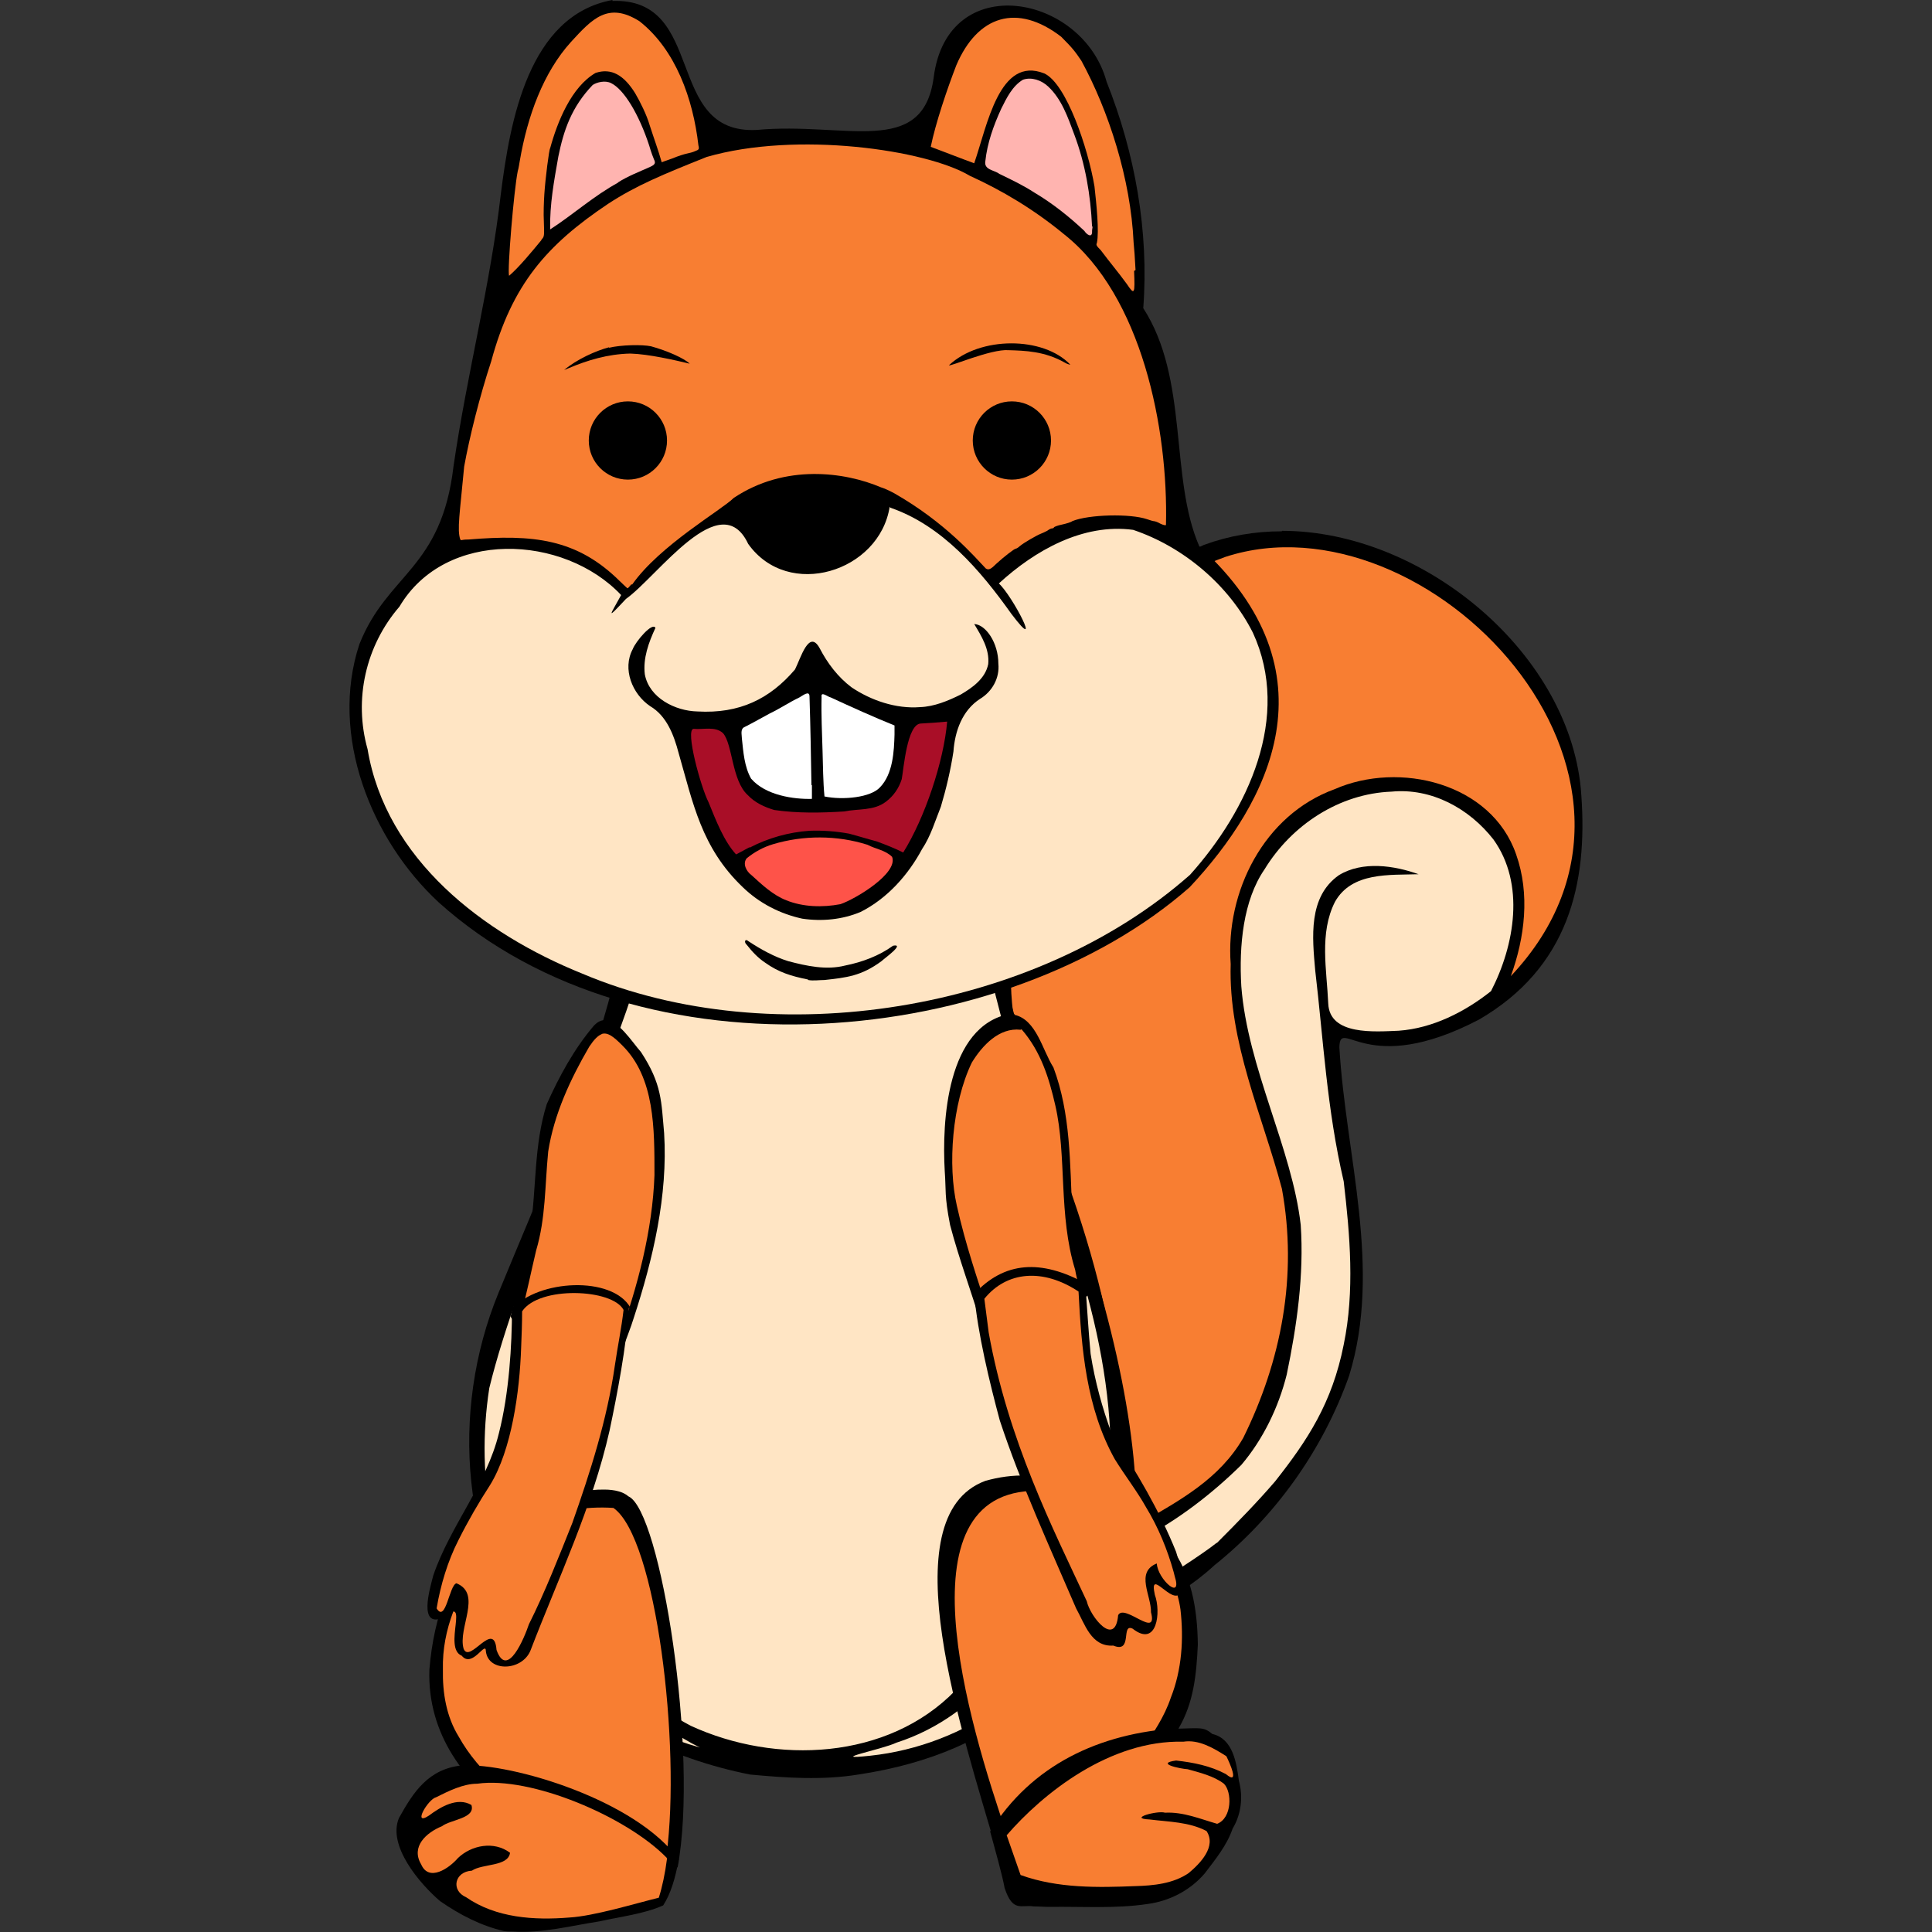<?xml version="1.0" encoding="UTF-8" standalone="no"?>
<svg
   xmlns:svg="http://www.w3.org/2000/svg"
   xmlns="http://www.w3.org/2000/svg"
   version="1.1"
   width="400"
   height="400"
   viewBox="0 0 400 400">
  <rect x="0" y="0" width="400" height="400" fill="#333333" stroke="none"/>
  <defs/>
  <g id="puppet">
    <g id="m5">
      <circle
         r="0"
         cx="226"
         cy="332"
         id="pivot_m5"
         style="fill:#000000;fill-opacity:1;stroke:none;stroke-width:0.5;stroke-miterlimit:4;stroke-dasharray:none;stroke-opacity:1" />
      <path
         style="opacity:1;fill:#000000;fill-opacity:1;stroke:none;stroke-opacity:1"
         d="m 265.4,110 c -5.5,0 -10.9,0.9 -16.1,2.8 -47,21.2 -43.9,61.1 -43.4,88.9 2.4,51.4 37.1,79.8 16.7,134.8 11.1,-1.6 20,-4.3 28.8,-12.4 12.5,-10 22.4,-23.7 27.9,-39.2 6.9,-22.3 -0.7,-45.6 -2,-68.1 0.2,-6.4 5.5,6.5 28.9,-5.7 18.6,-10.8 22.5,-28.2 21.2,-46.4 -1.8,-29 -32.5,-54.8 -62,-54.8 z"/>
      <path
         d="m 236.4,315.2 c 7.9,-4.6 16.1,-9 21,-17.5 7.9,-16 11.3,-33.6 8,-51.6 -4,-15.1 -11.1,-30.3 -10.6,-46.5 -1.1,-15 6.9,-30.9 21.5,-36.2 13.4,-5.9 32.5,-1.3 37.6,13.5 2.9,8.2 1.8,17.2 -1.1,25.2 39.2,-41.6 -17.4,-100.4 -59.1,-86.8 -39.6,14.3 -46.5,53.1 -44.4,86.9 -0.1,8.9 2.5,22.4 8.1,34.3 12.3,31.6 18.5,59.7 17.8,79.2 z"
         style="fill:#f87e32;fill-opacity:1" />
      <path
         d="m 252,319.4 c 4.3,-4.3 8.3,-8.4 12,-12.7 6.7,-8.5 11.8,-16.2 14.2,-28.3 2.3,-11.1 1.3,-22.7 0,-33.8 -3.5,-15 -4.2,-29.3 -5.9,-43.7 -0.6,-6.8 -1.5,-15.2 4.9,-19.7 4.9,-3 11.5,-2 16.5,-0.2 -6,0.2 -13.8,-0.5 -17.3,5.7 -3.3,6.5 -1.7,14.1 -1.4,21.1 0.3,6.6 9.6,5.8 14.6,5.6 7,-0.5 13.7,-3.9 19.1,-8.2 4.9,-9.5 7.1,-22.2 0.5,-31.4 -5,-6.4 -12.8,-10.7 -21.1,-9.9 -10.8,0.4 -20.7,6.9 -26.3,16.1 -4.4,6.4 -5.3,15.7 -4.8,24.2 1.3,16.9 10.5,33.6 12.3,49.4 0.7,10.4 -0.8,20.9 -2.9,31 -1.7,6.8 -4.9,13.4 -9.4,18.7 -6.1,6 -13.1,11.4 -20.8,15.4 -5.1,10.9 -8,13.8 0.5,10.8 4.9,-3 12.5,-7.9 15.1,-10 z"
         style="fill:#ffe5c4;fill-opacity:1" />
    </g>
    <path
       style="opacity:1;fill:#000000;fill-opacity:1;stroke:none;stroke-opacity:1"
       d="m 217.3,235 c -2.2,-6.6 -7.7,-26.2 -9.6,-33.2 -8.7,-3.2 -76.2,-1.3 -80.8,2.1 -5.3,21.1 -15.4,43.6 -23.7,63.8 -10.1,24.6 -7.8,54.5 8.7,75.8 10.7,12.9 27.2,20.7 43.4,23.9 7.5,0.7 15,1.2 22.4,-0 60.4,-9.1 66.3,-66.2 39.6,-132.4 z"/>
    <path
       style="fill:#ffe5c4;fill-opacity:1"
       d="m 130.8,205.9 c -5.4,17.3 -23.7,57.5 -29.5,81.5 -2.9,18.8 0.5,39 12.8,54.1 7.1,10.4 18.8,16.9 30.8,20.3 -18.4,-9 -27.4,-29.4 -31.8,-48.2 -4.7,-20.1 6.2,-59.9 14.2,-78.6 -3.9,19.6 -14.4,58.8 -11.4,78.9 3,16.9 11.1,35.1 27.1,43.4 17.6,8.1 40.8,7.1 54.8,-7.3 13.3,-12.4 19.5,-31.3 17.7,-49.2 -1.1,-21 -5.2,-50.6 -9.7,-71.2 9,26.4 16.7,63.9 12.1,91.9 -2.9,17.5 -14.9,33.7 -32.3,39.3 -2.9,1.4 -14.8,3.7 -5.4,2.7 19.6,-2.1 38.3,-14.8 44.9,-33.6 9.8,-26.6 3.3,-55.8 -6.5,-81.6 -4.8,-15.5 -9.6,-30.6 -12.7,-43.1 -9.4,-3.9 -64.6,-2.5 -75,0.8 z"/>
    <g id="m0">
      <circle
         style="fill:#000000;fill-opacity:1;stroke:none;stroke-width:0.5;stroke-miterlimit:4;stroke-dasharray:none;stroke-opacity:1"
         id="pivot_m0"
         cx="165"
         cy="204"
         r="0" />
      <path
         style="opacity:1;fill:#000000;fill-opacity:1;stroke:none;stroke-opacity:1"
         d="M 126.8,0 C 109.4,3.2 105.6,25.1 103.7,40.1 101.5,59.2 96.7,77.3 93.9,96.5 91.4,117.9 80.2,118.7 74.4,133.4 c -6.2,18.8 2.4,40.4 16.4,53.4 42.1,37.9 117.6,30.2 155.5,-3.1 16.4,-17.5 30.7,-44.5 2,-70.6 -6.2,-14.2 -2.1,-34.6 -11.6,-49.3 1.2,-15.9 -1.7,-32.1 -7.6,-46.9 -4.9,-18.1 -33,-23.4 -35.8,-0.8 -2.3,16.6 -18.2,9.1 -36.6,10.8 -19.3,1 -10.3,-27.4 -29.9,-26.7 z"/>
      <path
         style="opacity:1;fill:#ffe5c4;fill-opacity:1"
         d="m 184.2,104.9 c -2.1,13.5 -21,19.4 -29.3,7.7 -5.7,-12.1 -18.7,6.7 -25.3,11.4 -4.3,4.6 -3.3,3.4 -1,-0.8 -11.9,-12.6 -36.4,-13.7 -45.9,2.4 -7,8.1 -9.5,19.2 -6.6,29.5 3.8,22.8 23.9,38.2 44.5,46.5 39.5,16.7 93.7,7.9 125.8,-20.5 12,-13.4 21,-32.7 13,-50.1 -5,-9.9 -14.4,-17.8 -24.8,-21.3 -10.4,-1.4 -20.4,4.3 -27.8,11.1 2.8,2.5 9.4,15.3 2.6,6.3 -6.4,-9 -14.3,-18.3 -25.1,-22 z"/>
      <path
         d="m 130.9,121 c 5.7,-8.1 18.5,-15.4 21,-17.9 10.6,-7.1 23,-5.4 30.5,-2.2 0.4,0.1 1.6,0.6 2.7,1.2 10.7,6.1 16.7,13.2 19,15.6 0.6,0.4 1.1,0.1 2.2,-1 1.4,-1.3 3.7,-3.1 4,-3.1 0.1,0 0.5,-0.2 0.8,-0.5 0.8,-0.7 3.6,-2.3 4.4,-2.6 0.3,-0.1 0.9,-0.4 1.3,-0.6 0.4,-0.3 0.8,-0.5 1,-0.5 0.2,0 0.4,-0.1 0.4,-0.2 0,-0.1 0.7,-0.4 1.7,-0.6 0.9,-0.2 1.9,-0.5 2.1,-0.7 3.4,-1.4 12,-1.6 15.5,-0.4 0.6,0.2 1.2,0.4 1.4,0.4 0.2,0 0.8,0.2 1.3,0.5 0.6,0.3 1.1,0.4 1.2,0.3 0.5,-19.9 -5,-47.5 -21.1,-60.2 -6.3,-5.2 -12.9,-9.1 -19.5,-12.1 -9,-5.4 -35.9,-9.3 -54.5,-3.9 -9,3.6 -14.6,5.9 -20.4,9.7 -12.7,8.5 -19.9,16.7 -24.2,32.6 -2.4,7.3 -4.5,15.7 -5.6,21.8 -0.9,9.7 -1.5,13.1 -0.8,15.1 0.3,0.3 0,0 1.7,-0 13.3,-1.1 22.4,-0.2 31.3,8.6 0.8,0.8 1.6,1.5 1.6,1.5 0.1,0 0.4,-0.3 0.8,-0.8 z"
         style="fill:#f87e32;fill-opacity:1" />
      <circle
         style="fill:#000000;fill-opacity:1;stroke:none;stroke-width:0.5;stroke-miterlimit:4;stroke-dasharray:none;stroke-opacity:1"
         cx="130"
         cy="91.2"
         r="8.1" />
      <circle
         r="8.1"
         cy="91.2"
         cx="209.5"
         style="fill:#000000;fill-opacity:1;stroke:none;stroke-width:0.5;stroke-miterlimit:4;stroke-dasharray:none;stroke-opacity:1" />
      <path
         d="m 127.9,37.8 c 2,-1.3 4.6,-2.3 6.6,-3.2 1.1,-0.5 1.3,-0.8 0.9,-1.6 -0.1,-0.2 -0.6,-1.5 -1,-2.9 -2.1,-6.4 -5.2,-11.6 -7.9,-12.9 -1.2,-0.6 -2.9,-0.2 -3.8,0.4 -4.4,4.6 -6,9.4 -7.1,14.8 -0.9,5.1 -1.8,9.9 -1.7,15.1 4.8,-3.1 9.1,-7 14.1,-9.7 z"
         style="fill:#ffb4b0;fill-opacity:1" />
      <path
         d="m 226.1,46.9 c -0.3,-6.5 -1.4,-13 -3.7,-19.1 -1.3,-3.5 -2.6,-7.3 -5.4,-9.9 -1.4,-1.3 -3.4,-2 -5.2,-1.4 -2.2,1.3 -3.4,3.8 -4.5,6 -1.6,3.5 -2.9,7.1 -3.3,10.9 -0.3,1.8 1.9,1.8 2.9,2.6 2.5,1.2 5,2.4 7.3,3.9 3.7,2.2 7.1,4.9 10.3,7.9 0.5,0.8 1.7,1.6 1.6,0 0,-0.3 0.1,-0.6 0.1,-0.9 z"
         style="fill:#ffb4b0;fill-opacity:1" />
      <path
         d="m 112.1,49.6 c 0.6,-0.6 0.6,-0.7 0.5,-3.7 -0.1,-1.7 -0,-4.2 0.1,-5.7 0.2,-3.2 1,-9.4 1.2,-9.5 1.5,-5.5 4.4,-12.7 9.4,-15.6 3.3,-1.1 5.9,0.5 8.2,4.2 1,1.7 2.4,4.5 3,6.6 0.9,2.8 1.8,5.2 2.5,7.7 0,0 1,-0.4 2.2,-0.8 1.2,-0.5 2.5,-0.9 3,-1 0.5,-0.1 1.3,-0.3 1.7,-0.5 0.8,-0.3 0.9,-0.4 0.7,-1.2 -1.1,-9.6 -4.7,-19.8 -12.2,-25.7 -6.5,-4.1 -9.8,-0.5 -14.2,4.3 -5.7,6.3 -9,15.3 -10.6,24.7 -0.1,0.5 -0.2,1.4 -0.4,2 -0.8,3.9 -2.2,20.6 -1.8,21.7 2.1,-1.8 4.8,-5.1 6.7,-7.4 z"
         style="fill:#f87e32;fill-opacity:1" />
      <path
         d="m 235.1,55.9 c -0.1,-2.2 -0.3,-4.8 -0.4,-5.7 -0.6,-13.2 -5.2,-27.3 -10.8,-37.6 -1.3,-1.9 -1.7,-2.5 -4.2,-5 -9.1,-7 -17.3,-4.4 -21.7,5.9 -1.9,4.9 -4.3,12 -5.3,16.9 2.7,1 6.5,2.5 9,3.4 2.7,-7.8 5.2,-22.3 14.5,-18.6 4.6,2.1 9.1,15.6 10.4,23.4 0.4,3.6 1,9.3 0.5,11.7 -0.2,0.4 -0.1,0.6 0.8,1.5 2.1,2.8 3.5,4.4 5.4,7 1.6,2.4 1.7,2.1 1.5,-2.7 z"
         style="fill:#f87e32;fill-opacity:1" />
      <path
         d="m 196.5,75.6 c 6.4,-6 19.5,-6 25.1,-0.1 -0.2,-7.3e-4 -0.8,-0.2 -1.1,-0.4 -4.2,-2.4 -8.3,-2.5 -11.7,-2.6 -3.6,-0.3 -12.5,3.6 -12.3,3.1 z"
         style="fill:#000000" />
      <path
         d="m 126.1,72 c 2.4,-0.6 6.9,-0.7 8.7,-0.3 3.3,0.9 6.9,2.5 8,3.6 -2.9,-0.7 -8.5,-2 -12.3,-2.1 -4.7,0.1 -8.9,1.4 -12.7,3 l -1,0.4 c 2.6,-2.2 6.6,-4 9.3,-4.7 z"
         style="fill:#000000" />
      <path
         d="m 166.1,190.2 c -4.6,-1 -8.9,-3.2 -12.3,-6.5 -8.6,-8.2 -10.3,-17.4 -13.3,-27.8 -1,-3.8 -2.5,-7.7 -5.9,-9.7 -3.7,-2.5 -5.8,-7.7 -3.6,-11.8 0.6,-1.6 4.1,-5.7 4.7,-4.4 -1.4,3 -2.6,6.3 -2.2,9.6 0.9,4.9 6.3,7.6 10.9,7.7 8.7,0.5 15,-2.6 20.2,-8.7 1.2,-2.4 2.9,-8.4 5.1,-4.4 1.6,3.1 3.8,6 6.6,8.1 4,2.7 9.2,4.5 14.2,4.1 2.9,-0.1 5.8,-1.3 8.4,-2.6 2.4,-1.4 5.1,-3.3 5.7,-6.3 0.3,-3.1 -1.4,-5.8 -2.9,-8.3 2.4,0.1 5,3.9 5,8.2 0.3,3 -1.3,5.8 -3.8,7.3 -3.7,2.4 -5.2,6.7 -5.5,10.9 -0.6,3.9 -1.5,7.7 -2.6,11.4 -1.2,3 -2.1,6.1 -3.9,8.8 -2.9,5.4 -7.2,10.2 -12.7,13 -3.8,1.6 -8,2 -12.1,1.4 z"
         style="fill:#000000"/>
      <path
         d="m 182.2,163 c 2.7,-2.8 2.9,-7.5 3,-10.9 0,-0.6 0,-1.3 0,-1.9 -4,-1.6 -9.1,-3.9 -13.2,-5.8 -0.6,-0.1 -2.1,-1.4 -1.9,-0.1 -0.1,3.7 0.1,7.5 0.2,11.2 0.1,3.1 0.1,6.3 0.4,9.4 3.9,0.8 9.6,0.2 11.5,-1.9 z"
         style="fill:#ffffff;fill-opacity:1"/>
      <path
         d="m 168,162.6 c -0.1,-6.1 -0.2,-12.2 -0.4,-18.4 -0,-1.4 -1.5,-0.1 -2.1,0.2 -2.1,1 -4,2.3 -6.1,3.3 -1.7,0.9 -3.4,1.9 -5.2,2.8 -1,0.4 -0.6,1.6 -0.6,2.4 0.3,2.8 0.5,5.8 1.9,8.3 3,3.5 8.9,4.3 12.6,4.2 -0,-1 -0,-2 -0,-2.9 z"
         style="fill:#ffffff;fill-opacity:1"/>
      <path
         d="m 155.2,175.5 c 3.8,-2 8.1,-3.2 12.4,-3.5 2.7,-0.1 5.5,0.1 8.2,0.6 1.9,0.5 3.8,1.1 5.7,1.6 1.9,0.7 3.7,1.4 5.5,2.3 4.5,-7.2 8.4,-18.9 9.1,-27.1 -2.2,0.2 -3.7,0.3 -5.5,0.4 -2.8,0.2 -3.5,9.3 -3.9,11.5 -0.6,1.9 -1.7,3.5 -3.3,4.7 -2.5,1.9 -5.7,1.4 -8.6,2 -4.8,0.3 -9.7,0.4 -14.5,-0.3 -2,-0.6 -4,-1.5 -5.5,-3.1 -3.3,-3 -3.1,-10.5 -5.1,-12.8 -1.6,-1.5 -4.1,-0.7 -6.1,-0.9 -1.8,0.1 1.5,12.1 3.1,15.2 1.5,3.7 3.2,8.1 5.7,10.8 0.9,-0.5 1.9,-1 2.8,-1.5 z"
         style="fill:#a90e27;fill-opacity:1"/>
      <path
         style="fill:#fe5349;fill-opacity:1"
         d="m 174,187.2 c 3.2,-1.1 12,-6.4 10.7,-9.8 -1.4,-1.4 -3.4,-1.6 -5.1,-2.5 -6.3,-2 -13.3,-2 -19.6,-0.1 -2,0.6 -3.8,1.6 -5.4,2.9 -0.9,1.1 -0.1,2.7 1,3.5 2.2,2 4.4,4.1 7.2,5.2 3.5,1.4 7.5,1.5 11.2,0.8 z"/>
      <path
         d="m 167.3,202.8 c -3.5,-0.7 -6.1,-1.5 -8.9,-3.5 -1.5,-1 -2.7,-2.3 -3.8,-3.7 -0.6,-0.5 -0.4,-1.4 0.4,-0.7 2.6,1.7 5.3,3.2 8.2,4.1 3.8,1 7.9,1.9 11.8,0.9 3.5,-0.7 7,-2 9.9,-4.1 2.6,-0.5 -1.9,2.7 -2.4,3.2 -4.2,3.1 -7.3,3.4 -11.8,3.9 -1.1,0 -2.3,0.2 -3.4,-0 z"
         style="fill:#000000"/>
    </g>
    <g id="m6">
      <circle
         style="fill:#000000;fill-opacity:1;stroke:none;stroke-width:0.5;stroke-miterlimit:4;stroke-dasharray:none;stroke-opacity:1"
         id="pivot_m6"
         cx="119"
         cy="317"
         r="0" />
      <path
         style="fill:#000000;fill-opacity:1"
         d="m 125.1,308.4 c -6.8,-0.1 -17.8,3.3 -23.9,8.9 -7.7,6.8 -11.4,17.2 -12.3,28.4 -0.9,26.6 31.1,41.4 51.4,40.9 4.4,-23.7 -3.5,-73.9 -10.2,-76.8 -1,-0.9 -2.8,-1.4 -5,-1.4 z"/>
      <path
         style="fill:#f87e32;fill-opacity:1"
         d="m 110.4,314.9 c -4.3,1.7 -8.1,4.4 -10.7,8.2 -4.8,6.5 -8.2,14.3 -8,22.5 -0.1,4.9 0.7,9.8 3.3,14 8.2,14.7 28.7,23.6 43,24.4 3,-22.6 -2.1,-65.6 -11,-71.8 -5.8,-0.4 -12.1,0.7 -16.5,2.7 z"/>
      <g id="m7">
        <circle
           r="0"
           cx="120"
           cy="378"
           id="pivot_m7"
           style="fill:#000000;fill-opacity:1;stroke:none;stroke-width:0.5;stroke-miterlimit:4;stroke-dasharray:none;stroke-opacity:1" />
        <path
           style="fill:#000000;fill-opacity:1"
           d="m 140.6,385.1 c -8.8,-12.4 -34.6,-20.1 -44.9,-19.6 -7,0.7 -10.1,5.5 -13.1,10.9 -2.4,5.7 4.2,13.5 8.5,17.2 4.2,2.9 8.5,5.1 13.2,6.2 0.6,0.1 1.2,0.1 1.9,0.1 6.1,0.4 12,-1.2 17.9,-2.1 4.4,-1 9.1,-1.5 13.2,-3.3 1.5,-2.3 2.5,-5.5 3.2,-9.4 z"/>
        <path
           style="fill:#f87e32;fill-opacity:1"
           d="m 138,384.6 c -8.3,-8.5 -28.1,-16.9 -39.2,-15.3 -2.9,0 -5.9,1.5 -8.5,2.8 -1.7,0.4 -5,6.1 -1.5,3.8 2.4,-1.8 5.9,-3.9 8.8,-2.2 0.9,2.8 -4.3,3 -6.1,4.4 -3.2,1.3 -6.5,4.2 -4.3,7.9 1.6,3.7 5.8,0.8 7.6,-1.3 2.8,-2.7 7.5,-3.6 10.8,-1.1 -0.4,2.9 -5.7,2.2 -7.9,3.7 -3.6,0.2 -4.4,4.1 -1.2,5.5 6.2,4.3 14.1,4.8 21.4,4.2 5.1,-0.3 13.6,-2.9 18.5,-4.1 0.7,-2.2 1.3,-5 1.7,-8.1 z"/>
      </g>
    </g>
    <g id="m8">
      <circle
         style="fill:#000000;fill-opacity:1;stroke:none;stroke-width:0.5;stroke-miterlimit:4;stroke-dasharray:none;stroke-opacity:1"
         id="pivot_m8"
         cx="204"
         cy="314"
         r="0" />
      <path
         style="fill:#000000;fill-opacity:1"
         d="m 212.6,305.5 c -2.9,-0.1 -5.8,0.3 -8.6,1.1 -20,7.4 -4.6,52.5 2.3,76.5 11.8,-0.4 31.1,-12.3 37.8,-25.4 3,-5.2 3.6,-10.8 3.9,-17.2 -0.1,-7.4 -1.3,-14.7 -5.8,-20.5 -3.7,-5.4 -8.9,-8.7 -15.2,-11.5 -4.5,-1.8 -9.5,-2.8 -14.3,-2.9 z"/>
      <path
         style="fill:#f87e32;fill-opacity:1"
         d="m 216.2,308.7 c -30.9,-1.8 -15.6,48.2 -7.7,71.2 11.4,-3.2 20.8,-9.1 27.8,-17.5 2.4,-3.4 4.8,-7 6.1,-10.9 2.3,-5.8 2.7,-12.2 2,-18.3 -1.1,-7.8 -6.4,-14.4 -12.7,-18.7 -4.7,-2.9 -10,-5.1 -15.5,-5.8 z"/>
      <g id="m9">
        <circle
           r="0"
           cx="212"
           cy="372"
           id="pivot_m9"
           style="fill:#000000;fill-opacity:1;stroke:none;stroke-width:0.5;stroke-miterlimit:4;stroke-dasharray:none;stroke-opacity:1" />
        <path
           style="fill:#000000;fill-opacity:1"
           d="m 244,357.8 c -16.5,1 -30.5,7.7 -39,21.4 1.1,4 2.5,9 3,11.7 1.7,5.1 3.4,3.4 6,3.8 1.1,0 2.2,0.1 3.3,0.1 6.8,-0.1 13.6,0.4 20.3,-0.6 4.5,-0.6 8.8,-2.8 11.8,-6.3 2.2,-2.9 4.6,-5.8 5.8,-9.3 1.8,-3 2.2,-6.6 1.3,-9.9 -0.5,-3.7 -1.2,-8.7 -5.5,-9.7 -1.8,-1.5 -2.5,-1.2 -7,-1.1 z"/>
        <path
           d="m 208.4,379.9 c 1.2,3.4 2.2,6.3 2.9,8.3 7.7,2.8 16.2,2.6 23.7,2.3 3.8,-0.1 7.9,-0.5 11.1,-2.7 2.4,-2 5.8,-5.5 3.7,-8.7 -3.6,-1.9 -7.8,-1.9 -11.8,-2.4 -4.6,-0.2 1.7,-1.9 3.2,-1.4 3.8,-0.2 7.3,1.3 10.8,2.3 3.1,-1.2 3.1,-6.6 1.4,-8.3 -2.1,-1.6 -5,-2.3 -7.5,-3 -1.6,-0.1 -6.8,-1.2 -2.4,-1.8 3.6,0.4 7.1,1.1 10.3,2.8 3,2.5 0.7,-2.5 0.1,-3.7 -2.7,-1.7 -5.7,-3.5 -8.9,-3 -15.2,-0.4 -29.1,10.7 -36.6,19.4 z"
           style="fill:#f87e32;fill-opacity:1" />
      </g>
    </g>
    <g id="m1">
      <circle
         style="fill:#000000;fill-opacity:1;stroke:none;stroke-width:0.5;stroke-miterlimit:4;stroke-dasharray:none;stroke-opacity:1"
         id="pivot_m1"
         cx="124"
         cy="218"
         r="0" />
      <path
         style="opacity:1;fill:#000000;fill-opacity:1"
         d="m 125,211.2 c -0.7,0.1 -1.3,0.4 -2,1.1 -4.1,4.8 -7.2,10.5 -9.8,16.3 -2.7,8.6 -2.1,17.2 -3.4,26 -1.3,6.1 -2.5,12.1 -4.1,18 6,9 13.4,9.6 23.2,6.7 0.6,-1.7 1.8,-4.7 2.3,-6.4 4,-12.2 7.1,-25.4 6.3,-38.3 -0.6,-6.5 -0.4,-10.1 -4.8,-16.8 -1.8,-2 -4.8,-6.9 -7.7,-6.6 z"/>
      <path
         style="opacity:1;fill:#f87e32;fill-opacity:1"
         d="m 124.6,214.1 c -0.8,0.3 -1.6,1.1 -2.6,2.6 -3.9,6.7 -7.3,14 -8.5,21.7 -0.7,7.1 -0.5,13.8 -2.5,20.5 -1,4.2 -2,9.1 -3.1,13.2 5.1,6.9 11.6,7.8 20.2,5.1 3.9,-10.7 7,-22.5 7.4,-33.9 0,-9.6 0.1,-20.2 -6.7,-26.9 -1.7,-1.7 -3,-2.8 -4.3,-2.3 z"/>
      <g id="m2">
        <circle
           style="fill:#000000;fill-opacity:1;stroke:none;stroke-width:0.5;stroke-miterlimit:4;stroke-dasharray:none;stroke-opacity:1"
           id="pivot_m2"
           cx="117"
           cy="272"
           r="0" />
        <path
           style="opacity:1;fill:#000000;fill-opacity:1"
           d="m 130.5,270.7 c -3.8,-6.6 -19.1,-5.8 -24.5,0.3 -0,7.5 -0.6,17.5 -2.7,25.7 -2.6,10.7 -10.1,19.2 -13.6,29.5 -0.7,2.7 -3.2,11 2.1,8.7 5.7,-5 -0.2,6.3 3.8,7.9 2.2,2.7 5,-3.3 5,-0.9 0.5,4.3 7.4,4.1 9.2,-0.1 5.8,-15.1 12.8,-29.7 16.4,-45.6 1.6,-7.6 3.5,-17.5 4,-25.4 z"/>
        <path
           style="opacity:1;fill:#f87e32;fill-opacity:1"
           d="m 129.1,271.2 c -2.3,-4.4 -17.5,-5 -21,0.3 0,2.4 -0.1,5 -0.2,7.4 -0.3,9.3 -2,21.3 -6.4,28.5 -2.4,3.7 -4.6,7.5 -6.6,11.5 -2.2,4.3 -3.7,9.3 -4.5,14.1 1.9,3.1 2.6,-4.8 4.1,-5.2 5.4,2.2 0.2,9.3 1.5,13.6 1.3,3.1 6.3,-6.2 6.8,0.2 2.2,6.2 5.8,-2.6 6.7,-5.3 3.4,-6.8 6.2,-14 9,-21 3.7,-10.5 7.2,-21.4 8.8,-32.6 0.6,-4.1 1.4,-7.9 1.8,-11.5 z"/>
      </g>
    </g>
    <g id="m3">
      <circle
         style="fill:#000000;fill-opacity:1;stroke:none;stroke-width:0.5;stroke-miterlimit:4;stroke-dasharray:none;stroke-opacity:1"
         id="pivot_m3"
         cx="206"
         cy="218"
         r="0" />
      <path
         style="fill:#000000;fill-opacity:1"
         d="m 210.1,210 c -0.3,-0.1 -0.6,-0.1 -1,-0.1 -13.1,2.5 -14.1,22.3 -13.5,32.6 0.3,4.1 -0.1,4.9 1.1,11.1 1.8,6.9 4.6,14.4 6.3,20.2 10.3,2.4 17.3,-1.1 22.3,-5.7 -1.2,-5.3 -2.5,-11.7 -3.3,-17 -0.5,-10.3 -0.3,-20.5 -3.9,-30.1 -2.3,-3.6 -3.5,-9.9 -8.1,-10.9 z"/>
      <path
         style="fill:#f87e32;fill-opacity:1"
         d="m 211.3,213.2 c -4.4,-0.5 -7.9,3.2 -10.1,6.8 -4.1,8.5 -5,21.3 -3.1,29.6 1.8,8.1 4.3,15.3 6.5,22.1 6.1,1.8 14.9,0.6 18.8,-5.3 -0.3,-1.2 -0.6,-2.3 -0.8,-3.5 -3.5,-11.3 -1.7,-23.5 -4.1,-34 -1.3,-5.7 -3,-11.2 -7,-15.8 z"/>
      <g id="m4">
        <circle
           style="fill:#000000;fill-opacity:1;stroke:none;stroke-width:0.5;stroke-miterlimit:4;stroke-dasharray:none;stroke-opacity:1"
           id="pivot_m4"
           cx="212"
           cy="268"
           r="0" />
        <path
           style="fill:#000000;fill-opacity:1"
           d="m 224.9,265.8 c -9.4,-5.2 -17,-4.6 -23.2,2.1 0.7,8.1 3.2,18.4 5.3,26.2 4.4,13.3 10.3,26.1 15.8,38.9 1.8,3.2 3.1,8 7.7,7.7 4.1,1.7 1.5,-4.7 4,-3.5 5.1,4 5.9,-3.5 4.6,-7 -1.3,-5.9 3.6,2.3 5.3,-0.4 1.3,-2.6 -0.2,-5.9 -0.9,-8.5 -3.5,-8.7 -8.2,-16.5 -13.3,-24.4 -2,-5.4 -3.5,-10.9 -4.4,-16.6 -0.4,-4 -0.8,-10.6 -1.1,-14.6 z"/>
        <path
           style="fill:#f87e32;fill-opacity:1"
           d="m 223.3,267.4 c -7.4,-4.9 -14.9,-4.2 -19.5,1.5 0.3,2.3 0.6,4.6 0.9,7 4,22.3 13.3,40.6 20.3,55.6 0.7,3.2 5.9,9.7 6.5,2.9 1.3,-2.5 8.3,5.1 6.8,-0.6 0.1,-3.4 -3.3,-8.3 1.2,-10.1 0.2,3.3 5.4,7.9 3.7,2.6 l -0.2,-0.8 c -1.3,-4.7 -3.2,-9.3 -5.7,-13.4 -1.9,-3.4 -4.4,-6.6 -6.5,-10 -5.9,-10.6 -6.9,-22.8 -7.5,-34.7 z"/>
      </g>
    </g>
  </g>
</svg>
